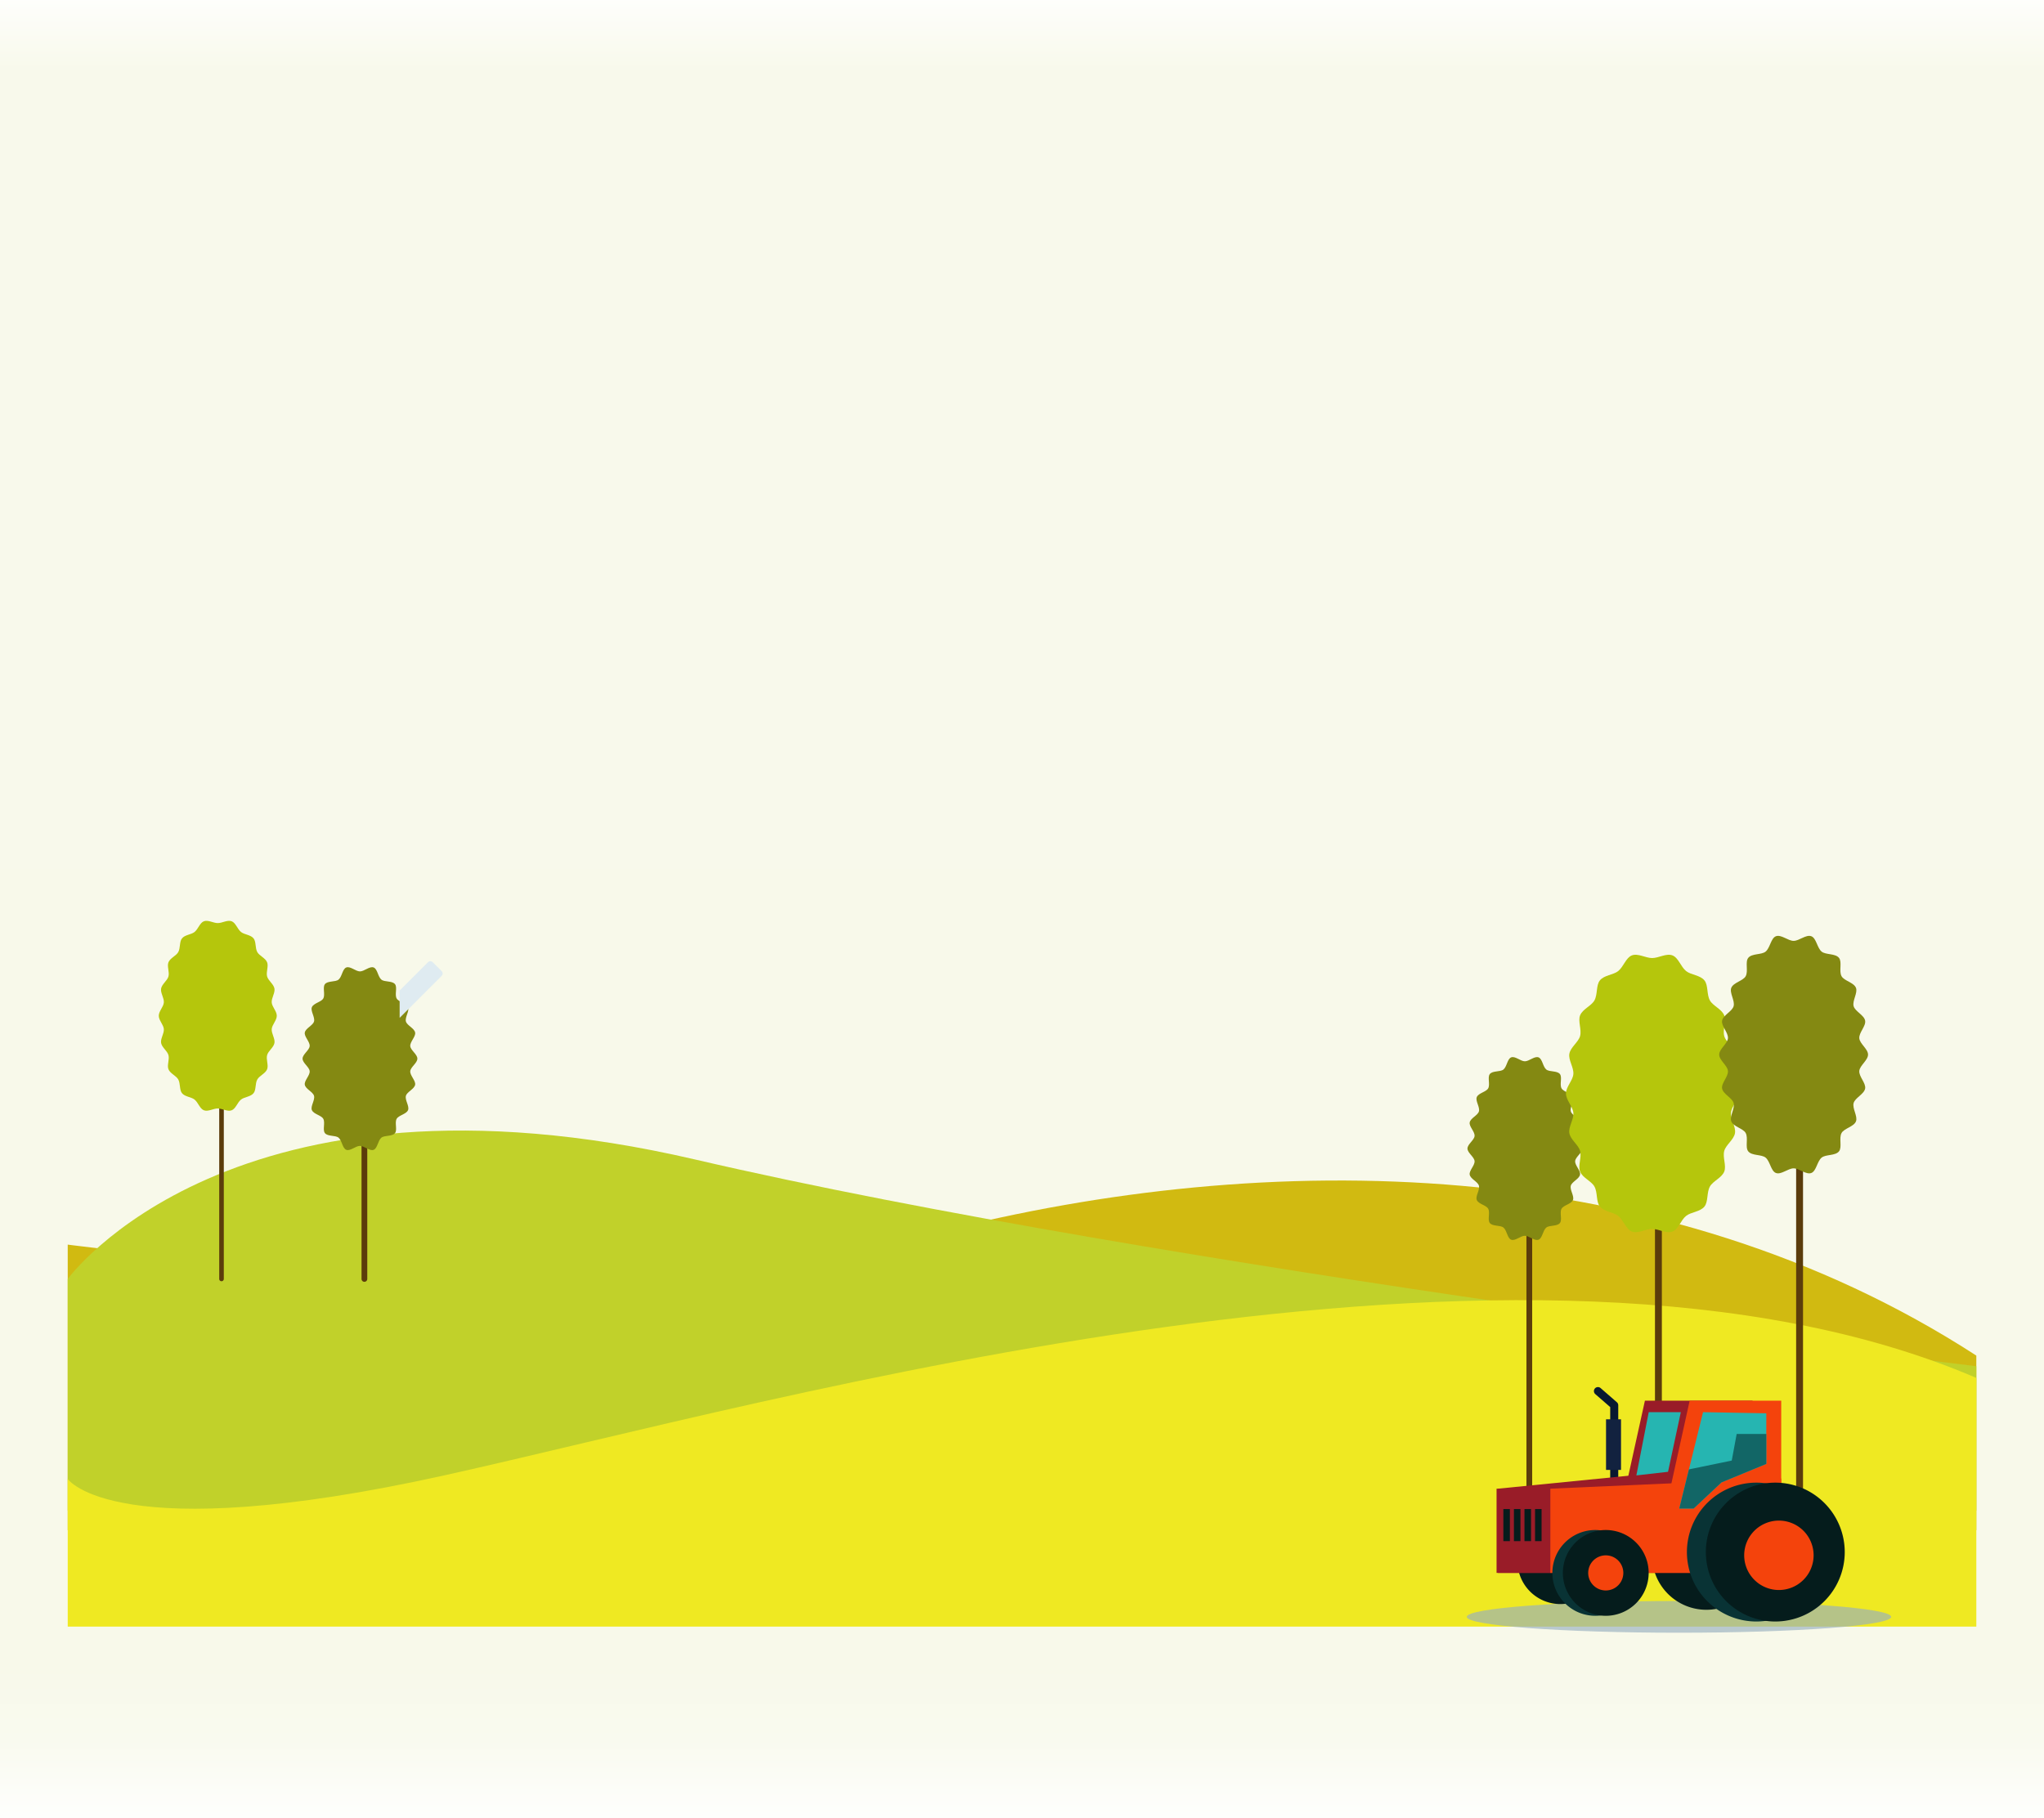 <svg xmlns="http://www.w3.org/2000/svg" xmlns:xlink="http://www.w3.org/1999/xlink" width="1328" height="1181.388" viewBox="0 0 1328 1181.388"><rect x="0" y="0" width="1328" height="1181.388" fill="#333333" stroke="none"/><defs><linearGradient id="a" x1="0.5" x2="0.5" y2="1" gradientUnits="objectBoundingBox"><stop offset="0" stop-color="#fff"/><stop offset="0.047" stop-color="#f8f9eb"/><stop offset="0.91" stop-color="#f8f9ea"/><stop offset="0.95" stop-color="#f9faef"/><stop offset="1" stop-color="#fff"/></linearGradient><clipPath id="b"><rect width="1328" height="1181.388" fill="url(#a)"/></clipPath><clipPath id="d"><rect width="275.771" height="20.635" transform="translate(908.959 1123.195)" fill="none"/></clipPath></defs><g transform="translate(-136 -1645.532)"><g transform="translate(136 1645.528)"><g transform="translate(0 0.004)" clip-path="url(#b)"><rect width="1328" height="1181.388" transform="translate(0 0)" fill="url(#a)"/></g></g><g transform="translate(-3653 11700)"><path d="M0,891.622s351.464,46.466,565.256-8.024,469.719-52.669,674.775,80.135v113.475H0Z" transform="translate(3833 -10137.3)" fill="#d1ba11"/><path d="M0,913.952s106.709-147.664,407.9-77.589,832.128,134.289,832.128,134.289v93.88H0Z" transform="translate(3833 -10137.3)" fill="#c1d12a"/><path d="M0,1043.922s30.569,45.05,244.9-2.4,703.581-188.5,995.133-63.278v161.6H0Z" transform="translate(3833 -10137.3)" fill="#efe922"/><path d="M949.6,1109.914a1.863,1.863,0,0,1-1.864-1.864V813.514a1.864,1.864,0,0,1,3.728,0V1108.05a1.863,1.863,0,0,1-1.864,1.864" transform="translate(3833 -10137.3)" fill="#5b3c0b"/><path d="M984.008,829.185c0,2.826-4.387,5.425-4.617,8.145-.239,2.824,3.638,6.133,3.168,8.813-.491,2.8-5.27,4.577-5.993,7.188-.764,2.756,2.4,6.759,1.4,9.263-1.066,2.672-6.111,3.356-7.417,5.7-1.411,2.528.585,7.222-1.071,9.3-1.814,2.278-6.779,1.276-8.841,2.941-2.255,1.821-2.514,6.9-5.006,7.89-2.609,1.033-6.118-2.545-8.916-2.545s-6.309,3.578-8.919,2.544c-2.492-.987-2.751-6.069-5.006-7.891-2.062-1.665-7.027-.664-8.841-2.942-1.656-2.082.34-6.775-1.071-9.3-1.305-2.338-6.35-3.022-7.415-5.693-1-2.5,2.16-6.505,1.4-9.259-.723-2.611-5.5-4.386-5.993-7.187-.47-2.681,3.407-5.99,3.168-8.814-.231-2.721-4.618-5.32-4.618-8.147s4.387-5.425,4.618-8.145c.239-2.824-3.638-6.133-3.168-8.813.491-2.8,5.269-4.577,5.993-7.188.763-2.756-2.4-6.759-1.4-9.263,1.065-2.672,6.11-3.356,7.416-5.7,1.411-2.528-.585-7.222,1.071-9.3,1.814-2.278,6.779-1.276,8.841-2.941,2.255-1.822,2.514-6.9,5.006-7.89,2.609-1.033,6.118,2.545,8.917,2.545s6.308-3.578,8.918-2.544c2.492.987,2.751,6.069,5.006,7.891,2.062,1.665,7.028.664,8.841,2.942,1.657,2.082-.34,6.775,1.071,9.3,1.3,2.338,6.35,3.022,7.416,5.693,1,2.5-2.161,6.505-1.4,9.259.724,2.611,5.5,4.386,5.993,7.187.47,2.681-3.407,5.99-3.167,8.814.23,2.72,4.617,5.32,4.617,8.147" transform="translate(3833 -10137.3)" fill="#848912"/><path d="M1033.484,1104.322a2.237,2.237,0,0,1-2.237-2.237V768.775a2.237,2.237,0,1,1,4.474,0v333.31a2.237,2.237,0,0,1-2.237,2.237" transform="translate(3833 -10137.3)" fill="#5b3c0b"/><path d="M1085.423,793.406c0,4.33-4.45,8.408-4.8,12.575-.366,4.327,3.319,9.1,2.6,13.211-.753,4.293-5.857,7.513-6.966,11.514-1.169,4.22,1.518,9.627-.012,13.463-1.633,4.093-7.312,6.116-9.312,9.7-2.162,3.875-.987,9.8-3.525,12.992-2.779,3.492-8.782,3.55-11.941,6.1-3.455,2.792-4.986,8.635-8.8,10.147-4,1.584-8.957-1.7-13.245-1.7s-9.247,3.287-13.246,1.7c-3.818-1.513-5.349-7.356-8.8-10.148-3.159-2.552-9.162-2.61-11.941-6.1-2.537-3.189-1.362-9.117-3.524-12.992-2-3.583-7.68-5.606-9.312-9.7-1.53-3.836,1.157-9.242-.012-13.463-1.109-4-6.213-7.22-6.965-11.512-.72-4.106,2.966-8.884,2.6-13.211-.352-4.167-4.8-8.246-4.8-12.576s4.451-8.408,4.8-12.575c.367-4.327-3.319-9.1-2.6-13.211.753-4.293,5.857-7.513,6.966-11.514,1.169-4.22-1.517-9.627.013-13.463,1.632-4.093,7.311-6.116,9.311-9.7,2.163-3.875.987-9.8,3.525-12.992,2.779-3.492,8.782-3.55,11.941-6.1,3.456-2.792,4.986-8.635,8.8-10.147,4-1.584,8.957,1.7,13.245,1.7s9.247-3.287,13.247-1.7c3.818,1.513,5.348,7.356,8.8,10.148,3.159,2.552,9.162,2.61,11.941,6.1,2.538,3.189,1.362,9.117,3.525,12.992,2,3.583,7.679,5.606,9.311,9.7,1.53,3.836-1.157,9.242.012,13.463,1.109,4,6.213,7.22,6.965,11.512.72,4.106-2.966,8.884-2.6,13.211.353,4.167,4.8,8.246,4.8,12.576" transform="translate(3833 -10137.3)" fill="#b5c60c"/><path d="M1125.2,1106.559a2.237,2.237,0,0,1-2.237-2.237V747.151a2.237,2.237,0,1,1,4.474,0v357.171a2.237,2.237,0,0,1-2.237,2.237" transform="translate(3833 -10137.3)" fill="#5b3c0b"/><path d="M1169.675,768.146c0,3.676-5.38,7.071-5.68,10.609-.311,3.673,4.408,7.936,3.8,11.422-.639,3.645-6.536,6.026-7.477,9.423-.993,3.583,2.807,8.685,1.508,11.942-1.386,3.475-7.654,4.5-9.352,7.546-1.836,3.29.491,9.214-1.664,11.921-2.359,2.965-8.588,1.891-11.27,4.057-2.934,2.37-3.433,8.7-6.675,9.985-3.4,1.345-7.9-2.994-11.541-2.994s-8.146,4.339-11.541,2.994c-3.242-1.285-3.741-7.615-6.675-9.985-2.682-2.167-8.911-1.093-11.27-4.057-2.154-2.708.172-8.631-1.664-11.92-1.7-3.043-7.965-4.072-9.351-7.547-1.3-3.257,2.5-8.359,1.508-11.942-.941-3.4-6.838-5.777-7.477-9.421-.612-3.487,4.107-7.749,3.8-11.423-.3-3.538-5.679-6.933-5.679-10.61s5.38-7.071,5.679-10.609c.311-3.673-4.408-7.936-3.8-11.422.639-3.645,6.536-6.026,7.478-9.423.992-3.583-2.807-8.685-1.508-11.942,1.386-3.474,7.654-4.5,9.351-7.546,1.836-3.29-.49-9.214,1.665-11.921,2.359-2.965,8.588-1.89,11.27-4.057,2.934-2.37,3.433-8.7,6.675-9.985,3.4-1.345,7.9,2.994,11.54,2.994s8.147-4.339,11.542-2.994c3.241,1.285,3.741,7.615,6.675,9.986,2.681,2.166,8.91,1.092,11.269,4.056,2.155,2.708-.172,8.631,1.664,11.92,1.7,3.043,7.966,4.072,9.352,7.547,1.3,3.257-2.5,8.359-1.508,11.942.941,3.4,6.838,5.777,7.477,9.421.611,3.487-4.108,7.749-3.8,11.423.3,3.538,5.68,6.933,5.68,10.61" transform="translate(3833 -10137.3)" fill="#848912"/><g transform="translate(3833 -10137.3)" opacity="0.65"><g clip-path="url(#d)"><path d="M1184.735,1133.513c0,5.7-61.735,10.318-137.888,10.318s-137.888-4.62-137.888-10.318,61.734-10.318,137.888-10.318,137.888,4.62,137.888,10.318" fill="#97afbf"/></g></g><path d="M1004.776,1054.55a2.61,2.61,0,0,1-2.61-2.61V997.2l-9.661-8.408a2.61,2.61,0,1,1,3.427-3.937l10.558,9.188a2.612,2.612,0,0,1,.9,1.969v55.924a2.61,2.61,0,0,1-2.61,2.61" transform="translate(3833 -10137.3)" fill="#071830"/><rect width="9.737" height="32.886" transform="translate(4832.446 -9132.164)" fill="#12223f"/><path d="M1099.923,1093.621a35.292,35.292,0,1,1-35.291-35.291,35.291,35.291,0,0,1,35.291,35.291" transform="translate(3833 -10137.3)" fill="#051c1c"/><path d="M997.672,1097.331a27.872,27.872,0,1,1-27.872-27.872,27.872,27.872,0,0,1,27.872,27.872" transform="translate(3833 -10137.3)" fill="#051c1c"/><path d="M1012.046,1050.449l12.664-57.416h69.918v57.416Z" transform="translate(3833 -10137.3)" fill="#991c28"/><path d="M1098.871,1104.95H929.231v-54.731l169.64-16.844Z" transform="translate(3833 -10137.3)" fill="#991c28"/><path d="M1115.258,1104.95H963.22v-54.731l150.05-6.637Z" transform="translate(3833 -10137.3)" fill="#f4430c"/><path d="M1020.331,1104.95a27.872,27.872,0,1,1-27.872-27.872,27.872,27.872,0,0,1,27.872,27.872" transform="translate(3833 -10137.3)" fill="#093335"/><path d="M1027.149,1104.95a27.872,27.872,0,1,1-27.872-27.872,27.872,27.872,0,0,1,27.872,27.872" transform="translate(3833 -10137.3)" fill="#051c1c"/><path d="M1010.685,1104.95a11.409,11.409,0,1,1-11.409-11.408,11.409,11.409,0,0,1,11.409,11.408" transform="translate(3833 -10137.3)" fill="#f4430c"/><path d="M1041.121,1050.449l12.664-57.416h59.484v57.416Z" transform="translate(3833 -10137.3)" fill="#f4430c"/><rect width="34.89" height="54.731" transform="translate(4761.329 -9087.081)" fill="#991c28"/><path d="M1047.037,1063.125h9.324l18.093-16.991,29.122-12.013v-32.886l-41.1-.745Z" transform="translate(3833 -10137.3)" fill="#26b5b1"/><path d="M1047.037,1063.125l6.279-25.441,27.809-5.729,3.209-17.3h19.242v19.464l-29.122,12.013-18.093,16.991Z" transform="translate(3833 -10137.3)" fill="#126666"/><rect width="4.243" height="20.854" transform="translate(4765.741 -9073.846)" fill="#051c1c"/><rect width="4.243" height="20.854" transform="translate(4772.604 -9073.846)" fill="#051c1c"/><rect width="4.243" height="20.854" transform="translate(4779.467 -9073.846)" fill="#051c1c"/><rect width="4.243" height="20.854" transform="translate(4786.33 -9073.846)" fill="#051c1c"/><path d="M1019.158,1041.6l20.575-2.351,8.306-38.758h-20.854Z" transform="translate(3833 -10137.3)" fill="#26b5b1"/><path d="M1142.232,1091.415a45.117,45.117,0,1,1-45.117-45.117,45.118,45.118,0,0,1,45.117,45.117" transform="translate(3833 -10137.3)" fill="#093335"/><path d="M1154.537,1091.415a45.117,45.117,0,1,1-45.117-45.117,45.117,45.117,0,0,1,45.117,45.117" transform="translate(3833 -10137.3)" fill="#051c1c"/><path d="M1134.318,1093.513a22.553,22.553,0,1,1-22.554-22.554,22.553,22.553,0,0,1,22.554,22.554" transform="translate(3833 -10137.3)" fill="#f4430c"/><path d="M192.753,915.791a1.863,1.863,0,0,1-1.864-1.864V755.1a1.864,1.864,0,1,1,3.728,0V913.927a1.863,1.863,0,0,1-1.864,1.864" transform="translate(3833 -10137.3)" fill="#5b3c0b"/><path d="M227.164,770.772c0,2.826-4.387,5.425-4.617,8.145-.239,2.824,3.638,6.133,3.168,8.813-.491,2.8-5.27,4.577-5.993,7.188-.764,2.756,2.4,6.759,1.4,9.263-1.066,2.672-6.111,3.356-7.417,5.695-1.411,2.528.585,7.222-1.071,9.3-1.814,2.278-6.779,1.276-8.841,2.941-2.255,1.821-2.514,6.9-5.006,7.89-2.609,1.033-6.118-2.545-8.916-2.545s-6.309,3.578-8.919,2.544c-2.492-.987-2.751-6.069-5.006-7.891-2.062-1.665-7.027-.664-8.841-2.942-1.656-2.082.34-6.775-1.071-9.3-1.3-2.338-6.35-3.022-7.415-5.693-1-2.5,2.16-6.505,1.4-9.259-.723-2.611-5.5-4.386-5.993-7.187-.47-2.681,3.407-5.99,3.168-8.814-.231-2.721-4.618-5.32-4.618-8.147s4.387-5.425,4.618-8.145c.239-2.824-3.638-6.133-3.168-8.813.491-2.8,5.269-4.577,5.993-7.188.763-2.756-2.395-6.759-1.4-9.263,1.065-2.672,6.11-3.356,7.416-5.695,1.411-2.528-.585-7.222,1.071-9.3,1.814-2.278,6.779-1.276,8.841-2.941,2.255-1.821,2.514-6.9,5.006-7.89,2.609-1.033,6.118,2.545,8.917,2.545s6.308-3.578,8.918-2.544c2.492.987,2.751,6.069,5.006,7.891,2.062,1.665,7.028.664,8.841,2.942,1.657,2.082-.34,6.775,1.071,9.3,1.3,2.339,6.35,3.023,7.416,5.694,1,2.5-2.161,6.505-1.4,9.259.724,2.611,5.5,4.386,5.993,7.187.47,2.681-3.406,5.99-3.167,8.814.23,2.72,4.617,5.32,4.617,8.147" transform="translate(3833 -10137.3)" fill="#848912"/><path d="M99.918,915.418a1.491,1.491,0,0,1-1.491-1.491V726.021a1.491,1.491,0,1,1,2.982,0V913.927a1.491,1.491,0,0,1-1.491,1.491" transform="translate(3833 -10137.3)" fill="#5b3c0b"/><path d="M135.829,742.912c0,2.964-3.046,5.755-3.288,8.607-.25,2.962,2.273,6.232,1.78,9.042-.515,2.939-4.009,5.143-4.768,7.882-.8,2.888,1.039,6.589-.008,9.215-1.118,2.8-5.006,4.187-6.375,6.64-1.48,2.652-.676,6.71-2.413,8.892-1.9,2.39-6.01,2.43-8.172,4.176-2.366,1.911-3.413,5.91-6.026,6.945-2.737,1.084-6.131-1.166-9.065-1.166s-6.33,2.25-9.067,1.166c-2.613-1.036-3.661-5.035-6.026-6.946-2.162-1.747-6.271-1.787-8.173-4.177-1.737-2.182-.932-6.24-2.412-8.891-1.369-2.453-5.256-3.838-6.374-6.639-1.047-2.625.793-6.325-.008-9.213-.758-2.739-4.252-4.943-4.767-7.881-.493-2.811,2.029-6.081,1.779-9.043-.242-2.853-3.288-5.645-3.288-8.609s3.046-5.755,3.288-8.607c.25-2.962-2.273-6.232-1.78-9.042.515-2.939,4.009-5.143,4.768-7.882.8-2.888-1.039-6.589.008-9.215,1.118-2.8,5.006-4.187,6.375-6.64,1.48-2.652.676-6.71,2.413-8.892,1.9-2.39,6.01-2.43,8.172-4.176,2.366-1.911,3.413-5.91,6.026-6.945,2.737-1.084,6.131,1.166,9.066,1.166s6.329-2.25,9.066-1.165c2.613,1.035,3.661,5.034,6.026,6.945,2.162,1.747,6.271,1.787,8.173,4.176,1.737,2.183.932,6.241,2.412,8.892,1.369,2.453,5.256,3.838,6.374,6.639,1.047,2.626-.793,6.325.008,9.213.759,2.739,4.252,4.943,4.767,7.881.493,2.811-2.029,6.081-1.779,9.043.242,2.853,3.288,5.645,3.288,8.609" transform="translate(3833 -10137.3)" fill="#b5c60c"/><path d="M237.146,708.095a2.17,2.17,0,0,0-3.068,0l-18.427,18.426v17.748l27.3-27.3a2.169,2.169,0,0,0,0-3.069Z" transform="translate(3833 -10137.3)" fill="#dfebf1"/></g></g></svg>